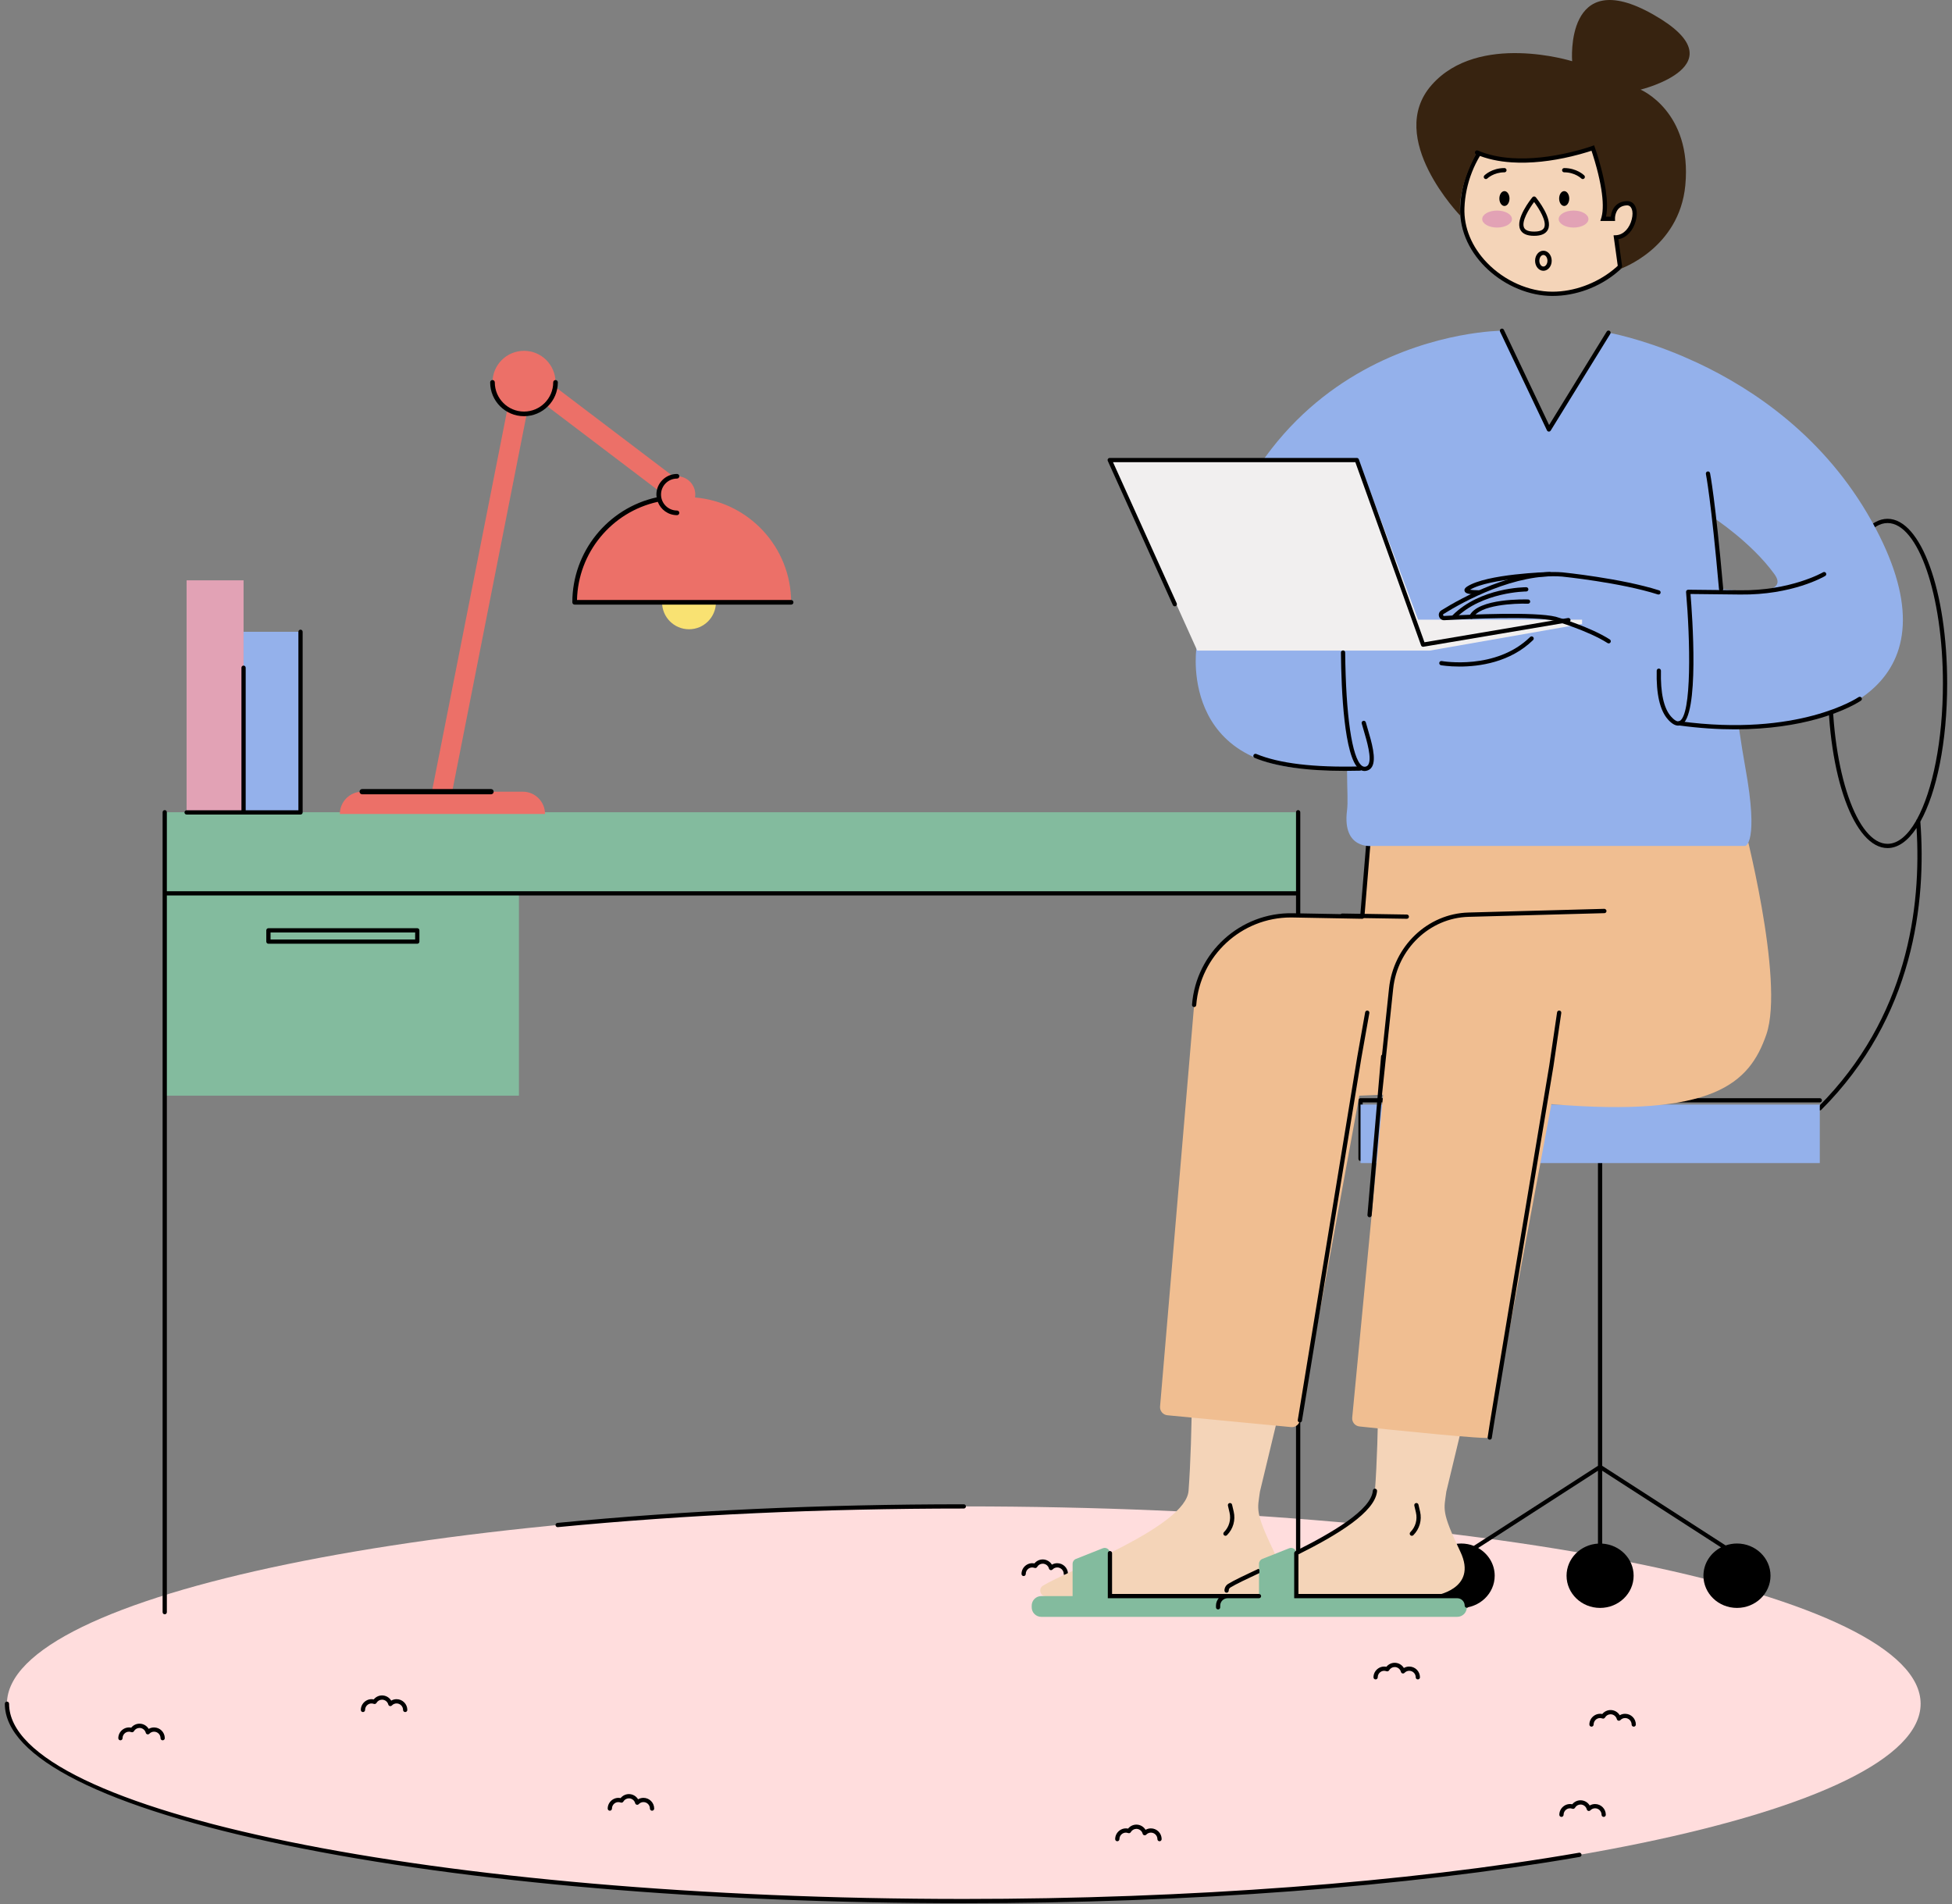 <svg width="202" height="197" viewBox="0 0 202 197" fill="none" xmlns="http://www.w3.org/2000/svg">
<rect x="0" y="0" width="202" height="197" fill="#808080" stroke="none"/>
<path fill-rule="evenodd" clip-rule="evenodd" d="M198.753 176.272C198.753 187.547 154.422 196.688 99.736 196.688C45.051 196.688 0.72 187.547 0.72 176.272C0.72 164.995 45.051 155.855 99.736 155.855C154.422 155.855 198.753 164.995 198.753 176.272Z" fill="#FFDDDD"/>
<path fill-rule="evenodd" clip-rule="evenodd" d="M12.462 180.055C12.584 180.055 12.682 179.956 12.682 179.835C12.682 179.388 13.123 179.034 13.591 179.209C13.692 179.246 13.805 179.206 13.859 179.113C13.981 178.901 14.198 178.774 14.438 178.774C14.741 178.774 15.007 178.981 15.085 179.276C15.105 179.354 15.165 179.414 15.242 179.434C15.319 179.454 15.402 179.43 15.457 179.372C15.585 179.238 15.757 179.163 15.941 179.163C16.311 179.163 16.613 179.465 16.613 179.835C16.613 179.956 16.712 180.055 16.833 180.055C16.954 180.055 17.053 179.956 17.053 179.835C17.053 179.222 16.554 178.724 15.941 178.724C15.743 178.724 15.553 178.775 15.386 178.872C15.189 178.545 14.833 178.334 14.438 178.334C14.103 178.334 13.787 178.489 13.578 178.747C12.886 178.601 12.242 179.148 12.242 179.835C12.242 179.956 12.341 180.055 12.462 180.055ZM163.406 191.685C145.623 194.769 123.012 196.468 99.736 196.468C45.26 196.468 0.94 187.408 0.94 176.271C0.94 176.15 0.842 176.051 0.72 176.051C0.598 176.051 0.5 176.15 0.5 176.271C0.5 181.841 10.862 187.044 29.677 190.924C48.393 194.783 73.274 196.908 99.736 196.908C123.036 196.908 145.674 195.207 163.481 192.118C163.6 192.098 163.68 191.984 163.66 191.864C163.639 191.744 163.525 191.661 163.406 191.685ZM37.56 177.132C37.681 177.132 37.78 177.033 37.78 176.912C37.78 176.464 38.224 176.111 38.688 176.285C38.788 176.324 38.903 176.283 38.957 176.19C39.079 175.978 39.295 175.851 39.536 175.851C39.839 175.851 40.105 176.058 40.182 176.353C40.203 176.43 40.263 176.49 40.34 176.51C40.418 176.529 40.499 176.507 40.554 176.449C40.683 176.314 40.855 176.24 41.039 176.24C41.409 176.24 41.711 176.541 41.711 176.912C41.711 177.033 41.809 177.132 41.931 177.132C42.052 177.132 42.151 177.033 42.151 176.912C42.151 176.299 41.652 175.8 41.039 175.8C40.841 175.8 40.651 175.851 40.485 175.949C40.287 175.622 39.931 175.411 39.536 175.411C39.201 175.411 38.885 175.566 38.676 175.825C37.985 175.674 37.34 176.224 37.34 176.912C37.34 177.033 37.438 177.132 37.56 177.132ZM165.064 186.649C164.866 186.649 164.676 186.7 164.509 186.798C164.312 186.471 163.956 186.26 163.561 186.26C163.226 186.26 162.911 186.415 162.701 186.673C162.01 186.523 161.365 187.073 161.365 187.76C161.365 187.882 161.463 187.98 161.585 187.98C161.707 187.98 161.805 187.882 161.805 187.76C161.805 187.313 162.249 186.959 162.713 187.134C162.812 187.172 162.928 187.132 162.982 187.039C163.104 186.826 163.32 186.699 163.561 186.699C163.864 186.699 164.13 186.906 164.207 187.202C164.228 187.279 164.288 187.339 164.365 187.359C164.442 187.379 164.524 187.355 164.579 187.298C164.708 187.163 164.88 187.088 165.064 187.088C165.435 187.088 165.736 187.39 165.736 187.76C165.736 187.882 165.834 187.98 165.956 187.98C166.077 187.98 166.175 187.882 166.175 187.76C166.175 187.147 165.677 186.649 165.064 186.649ZM168.172 177.312C167.974 177.312 167.784 177.363 167.618 177.46C167.421 177.133 167.064 176.923 166.669 176.923C166.335 176.923 166.018 177.077 165.809 177.335C165.116 177.19 164.474 177.736 164.474 178.423C164.474 178.544 164.572 178.643 164.694 178.643C164.815 178.643 164.913 178.544 164.913 178.423C164.913 177.976 165.354 177.621 165.822 177.797C165.923 177.835 166.036 177.794 166.09 177.701C166.212 177.489 166.429 177.362 166.669 177.362C166.972 177.362 167.238 177.569 167.316 177.865C167.336 177.942 167.397 178.002 167.474 178.022C167.551 178.042 167.633 178.018 167.688 177.96C167.816 177.826 167.988 177.751 168.172 177.751C168.543 177.751 168.845 178.053 168.845 178.423C168.845 178.544 168.943 178.643 169.064 178.643C169.186 178.643 169.284 178.544 169.284 178.423C169.284 177.81 168.785 177.312 168.172 177.312ZM142.353 173.755C142.474 173.755 142.573 173.657 142.573 173.535C142.573 173.088 143.014 172.734 143.481 172.909C143.582 172.946 143.695 172.906 143.749 172.813C143.872 172.601 144.088 172.475 144.328 172.475C144.632 172.475 144.898 172.681 144.975 172.977C144.995 173.054 145.056 173.115 145.133 173.134C145.21 173.155 145.292 173.13 145.347 173.073C145.476 172.938 145.648 172.863 145.832 172.863C146.202 172.863 146.504 173.165 146.504 173.535C146.504 173.657 146.602 173.755 146.724 173.755C146.845 173.755 146.943 173.657 146.943 173.535C146.943 172.922 146.445 172.424 145.832 172.424C145.633 172.424 145.444 172.476 145.277 172.572C145.08 172.245 144.723 172.035 144.328 172.035C143.994 172.035 143.678 172.19 143.468 172.448C142.775 172.302 142.133 172.848 142.133 173.535C142.133 173.657 142.231 173.755 142.353 173.755ZM115.622 190.498C115.744 190.498 115.842 190.399 115.842 190.278C115.842 189.831 116.283 189.477 116.75 189.652C116.851 189.688 116.965 189.649 117.018 189.556C117.141 189.344 117.357 189.217 117.598 189.217C117.901 189.217 118.167 189.424 118.245 189.719C118.265 189.796 118.325 189.856 118.402 189.876C118.479 189.896 118.561 189.873 118.616 189.815C118.745 189.681 118.917 189.606 119.101 189.606C119.471 189.606 119.773 189.907 119.773 190.278C119.773 190.399 119.871 190.498 119.993 190.498C120.114 190.498 120.212 190.399 120.212 190.278C120.212 189.665 119.714 189.167 119.101 189.167C118.902 189.167 118.713 189.218 118.546 189.315C118.349 188.988 117.993 188.777 117.598 188.777C117.263 188.777 116.947 188.932 116.738 189.19C116.045 189.045 115.402 189.591 115.402 190.278C115.402 190.399 115.5 190.498 115.622 190.498ZM66.031 186.157C65.834 185.83 65.478 185.619 65.083 185.619C64.748 185.619 64.432 185.775 64.223 186.033C63.53 185.887 62.887 186.433 62.887 187.12C62.887 187.241 62.986 187.339 63.107 187.339C63.229 187.339 63.327 187.241 63.327 187.12C63.327 186.673 63.768 186.318 64.236 186.494C64.337 186.531 64.45 186.491 64.504 186.398C64.626 186.186 64.843 186.059 65.083 186.059C65.386 186.059 65.652 186.266 65.73 186.562C65.75 186.639 65.81 186.699 65.888 186.719C65.965 186.739 66.047 186.715 66.102 186.657C66.23 186.522 66.402 186.448 66.586 186.448C66.957 186.448 67.258 186.75 67.258 187.12C67.258 187.241 67.356 187.339 67.478 187.339C67.6 187.339 67.698 187.241 67.698 187.12C67.698 186.507 67.199 186.008 66.586 186.008C66.388 186.008 66.198 186.06 66.031 186.157ZM57.708 158C57.715 158 57.722 158 57.729 157.999C70.918 156.722 85.051 156.075 99.736 156.075C99.858 156.075 99.956 155.976 99.956 155.855C99.956 155.733 99.858 155.635 99.736 155.635C85.037 155.635 70.889 156.283 57.686 157.561C57.566 157.573 57.477 157.68 57.489 157.801C57.5 157.915 57.596 158 57.708 158ZM105.929 163.062C106.05 163.062 106.149 162.964 106.149 162.842C106.149 162.396 106.59 162.042 107.058 162.217C107.159 162.253 107.272 162.214 107.326 162.121C107.448 161.908 107.665 161.782 107.905 161.782C108.208 161.782 108.474 161.988 108.551 162.284C108.572 162.361 108.632 162.421 108.709 162.441C108.786 162.46 108.868 162.437 108.923 162.38C109.052 162.245 109.224 162.171 109.408 162.171C109.778 162.171 110.08 162.472 110.08 162.842C110.08 162.964 110.178 163.062 110.3 163.062C110.421 163.062 110.52 162.964 110.52 162.842C110.52 162.23 110.021 161.731 109.408 161.731C109.21 161.731 109.02 161.783 108.854 161.88C108.657 161.553 108.3 161.342 107.905 161.342C107.57 161.342 107.254 161.497 107.045 161.755C106.354 161.61 105.709 162.155 105.709 162.842C105.709 162.964 105.808 163.062 105.929 163.062Z" fill="black"/>
<path fill-rule="evenodd" clip-rule="evenodd" d="M134.337 84.035H17.047V113.358H53.7V92.322H134.337V84.035Z" fill="#83BB9E"/>
<path fill-rule="evenodd" clip-rule="evenodd" d="M134.337 83.815C134.215 83.815 134.117 83.914 134.117 84.035V92.208H17.267V84.035C17.267 83.914 17.169 83.815 17.047 83.815C16.925 83.815 16.827 83.914 16.827 84.035V166.797C16.827 166.918 16.925 167.017 17.047 167.017C17.169 167.017 17.267 166.918 17.267 166.797V92.648H134.117V166.797C134.117 166.918 134.215 167.017 134.337 167.017C134.458 167.017 134.557 166.918 134.557 166.797V84.035C134.557 83.914 134.458 83.815 134.337 83.815ZM27.997 97.201H42.962V96.473H27.997V97.201ZM43.182 96.033H27.777C27.656 96.033 27.557 96.132 27.557 96.253V97.421C27.557 97.543 27.656 97.641 27.777 97.641H43.182C43.304 97.641 43.402 97.543 43.402 97.421V96.253C43.402 96.132 43.304 96.033 43.182 96.033Z" fill="black"/>
<path fill-rule="evenodd" clip-rule="evenodd" d="M19.31 84.054H25.205V60.041H19.31V84.054Z" fill="#E2A2B5"/>
<path fill-rule="evenodd" clip-rule="evenodd" d="M25.205 84.054H31.099V65.365H25.205V84.054Z" fill="#94B1EB"/>
<path fill-rule="evenodd" clip-rule="evenodd" d="M31.099 65.145C30.978 65.145 30.88 65.244 30.88 65.365V83.834H25.425V69.082C25.425 68.96 25.326 68.862 25.205 68.862C25.083 68.862 24.985 68.96 24.985 69.082V83.834H19.311C19.189 83.834 19.091 83.933 19.091 84.054C19.091 84.176 19.189 84.274 19.311 84.274H31.099C31.221 84.274 31.319 84.176 31.319 84.054V65.365C31.319 65.244 31.221 65.145 31.099 65.145Z" fill="black"/>
<path fill-rule="evenodd" clip-rule="evenodd" d="M198.286 84.921C197.422 86.432 196.411 87.303 195.331 87.303C192.171 87.303 189.601 79.859 189.601 70.709C189.601 61.559 192.171 54.115 195.331 54.115C198.49 54.115 201.06 61.559 201.06 70.709C201.06 76.626 199.985 81.827 198.371 84.765C198.322 84.803 198.29 84.858 198.286 84.921ZM195.331 53.676C191.871 53.676 189.161 61.158 189.161 70.709C189.161 80.261 191.871 87.743 195.331 87.743C196.427 87.743 197.447 86.991 198.33 85.661C198.84 93.853 197.41 105.265 188.163 114.512C188.078 114.599 188.078 114.737 188.163 114.823C188.206 114.866 188.263 114.888 188.319 114.888C188.375 114.888 188.431 114.866 188.474 114.823C198.075 105.223 199.353 93.328 198.725 85.009C200.408 81.997 201.5 76.772 201.5 70.709C201.5 61.158 198.79 53.676 195.331 53.676ZM188.539 113.839C188.539 113.717 188.44 113.619 188.319 113.619H140.793C140.671 113.619 140.573 113.717 140.573 113.839V119.894C140.573 120.016 140.671 120.114 140.793 120.114C140.914 120.114 141.013 120.016 141.013 119.894V114.059H188.319C188.44 114.059 188.539 113.96 188.539 113.839ZM178.576 159.892L165.803 151.654V115.456C165.803 115.339 165.705 115.245 165.583 115.245C165.461 115.245 165.363 115.339 165.363 115.456V151.654L152.515 159.94C152.111 159.782 151.669 159.694 151.205 159.694C149.289 159.694 147.735 161.185 147.735 163.025C147.735 164.866 149.289 166.357 151.205 166.357C153.122 166.357 154.676 164.866 154.676 163.025C154.676 161.803 153.988 160.738 152.967 160.158L165.363 152.163V159.704C163.55 159.814 162.113 161.257 162.113 163.025C162.113 164.866 163.667 166.357 165.583 166.357C167.5 166.357 169.054 164.866 169.054 163.025C169.054 161.256 167.617 159.813 165.803 159.704V152.163L178.099 160.093C177.015 160.657 176.278 161.758 176.278 163.025C176.278 164.866 177.832 166.357 179.748 166.357C181.666 166.357 183.219 164.866 183.219 163.025C183.219 161.185 181.666 159.694 179.748 159.694C179.337 159.694 178.943 159.766 178.576 159.892Z" fill="black"/>
<path fill-rule="evenodd" clip-rule="evenodd" d="M140.792 120.334H188.319V114.279H140.792V120.334Z" fill="#94B1EB"/>
<path fill-rule="evenodd" clip-rule="evenodd" d="M74.087 62.316C74.087 63.856 72.839 65.104 71.3 65.104C69.76 65.104 68.513 63.856 68.513 62.316C68.513 60.777 69.76 59.529 71.3 59.529C72.839 59.529 74.087 60.777 74.087 62.316Z" fill="#F9E272"/>
<path fill-rule="evenodd" clip-rule="evenodd" d="M59.467 62.316H81.87C81.87 56.619 77.495 51.946 71.921 51.468C71.936 51.369 71.951 51.27 71.951 51.167C71.951 50.122 71.104 49.275 70.058 49.275C69.936 49.275 69.816 49.288 69.7 49.311L57.452 40.023C57.473 39.871 57.488 39.717 57.488 39.559C57.488 37.757 56.028 36.296 54.226 36.296C52.425 36.296 50.965 37.757 50.965 39.559C50.965 40.728 51.582 41.751 52.507 42.327L44.694 81.908H37.477C36.202 81.908 35.169 82.941 35.169 84.217H56.403C56.403 82.941 55.37 81.908 54.094 81.908H46.793L54.512 42.806C55.272 42.74 55.957 42.413 56.478 41.915L68.202 50.805C68.18 50.923 68.166 51.043 68.166 51.167C68.166 51.332 68.193 51.488 68.233 51.639C63.236 52.629 59.467 57.03 59.467 62.316Z" fill="#EC7068"/>
<path fill-rule="evenodd" clip-rule="evenodd" d="M50.815 81.636H37.478C37.328 81.636 37.206 81.757 37.206 81.908C37.206 82.058 37.328 82.18 37.478 82.18H50.815C50.965 82.18 51.087 82.058 51.087 81.908C51.087 81.757 50.965 81.636 50.815 81.636ZM81.87 62.077H59.71C59.82 57.182 63.291 52.969 68.07 51.921C68.376 52.725 69.148 53.3 70.059 53.3C70.191 53.3 70.299 53.192 70.299 53.06C70.299 52.927 70.191 52.82 70.059 52.82C69.147 52.82 68.406 52.078 68.406 51.167C68.406 50.256 69.147 49.515 70.059 49.515C70.191 49.515 70.299 49.407 70.299 49.275C70.299 49.142 70.191 49.035 70.059 49.035C68.882 49.035 67.926 49.991 67.926 51.167C67.926 51.266 67.942 51.36 67.955 51.456C62.886 52.572 59.227 57.099 59.227 62.316C59.227 62.449 59.335 62.556 59.468 62.556H81.87C82.003 62.556 82.11 62.449 82.11 62.316C82.11 62.184 82.003 62.077 81.87 62.077ZM57.488 39.319C57.355 39.319 57.248 39.426 57.248 39.559C57.248 41.225 55.893 42.581 54.227 42.581C52.56 42.581 51.204 41.225 51.204 39.559C51.204 39.426 51.097 39.319 50.964 39.319C50.832 39.319 50.724 39.426 50.724 39.559C50.724 41.49 52.295 43.06 54.227 43.06C56.157 43.06 57.728 41.49 57.728 39.559C57.728 39.426 57.621 39.319 57.488 39.319Z" fill="black"/>
<path fill-rule="evenodd" clip-rule="evenodd" d="M107.924 164.058C110.561 162.442 122.719 157.922 122.995 154.241C123.425 148.528 123.41 139.395 123.334 132.825C126.876 133.199 130.953 133.588 135.29 133.924L130.382 154.329C130.144 156.17 129.825 156.347 131.826 160.523C132.018 160.923 132.14 161.287 132.21 161.622C136.618 159.53 142.099 156.699 142.284 154.241C142.713 148.528 142.698 139.395 142.622 132.825C146.164 133.199 150.242 133.588 154.579 133.924L149.67 154.329C149.433 156.17 149.113 156.347 151.115 160.523C153.012 164.479 148.371 165.105 148.371 165.105L127.528 165.158C127.444 165.158 127.365 165.141 127.293 165.11L108.239 165.158C107.91 165.159 107.643 164.892 107.643 164.564C107.643 164.357 107.748 164.166 107.924 164.058Z" fill="#F4D4B8"/>
<path fill-rule="evenodd" clip-rule="evenodd" d="M180.362 84.885C180.362 84.885 184.734 101.409 182.786 107.036C181.031 112.105 177.331 115.625 160.54 114.236C160.54 114.236 154.164 148.421 154.164 148.73C154.164 148.994 143.714 147.905 140.678 147.583C140.224 147.534 139.892 147.132 139.931 146.676L143.135 113.258L140.666 113.361L134.516 146.949C134.444 147.385 134.047 147.691 133.608 147.649L120.803 146.424C120.348 146.38 120.011 145.979 120.047 145.523L123.573 103.969C123.984 98.668 128.455 94.607 133.77 94.705L140.975 94.838L141.798 84.885H180.362Z" fill="#F0BE91"/>
<path fill-rule="evenodd" clip-rule="evenodd" d="M107.751 165.135H110.997V161.793C110.997 161.572 111.133 161.371 111.339 161.29L114.118 160.187C114.474 160.046 114.86 160.308 114.86 160.692V165.135H130.286V161.793C130.286 161.572 130.421 161.371 130.628 161.29L133.406 160.187C133.762 160.046 134.149 160.308 134.149 160.692V165.135H150.804C151.35 165.135 151.792 165.577 151.792 166.122V166.294C151.792 166.839 151.35 167.281 150.804 167.281H107.751C107.206 167.281 106.764 166.839 106.764 166.294V166.122C106.764 165.577 107.206 165.135 107.751 165.135Z" fill="#83BB9E"/>
<path fill-rule="evenodd" clip-rule="evenodd" d="M114.86 160.471C114.739 160.471 114.64 160.57 114.64 160.691V165.355H126.115C125.942 165.564 125.833 165.829 125.833 166.122V166.294C125.833 166.416 125.931 166.514 126.053 166.514C126.174 166.514 126.272 166.416 126.272 166.294V166.122C126.272 165.699 126.617 165.355 127.039 165.355H130.285C130.407 165.355 130.505 165.257 130.505 165.135C130.505 165.014 130.407 164.915 130.285 164.915H127.039C127.029 164.915 127.02 164.918 127.009 164.918C127.008 164.917 127.007 164.916 127.005 164.915H115.08V160.691C115.08 160.57 114.982 160.471 114.86 160.471ZM142.3 154.021C142.179 154.013 142.073 154.104 142.065 154.225C141.915 156.209 137.867 158.578 134.058 160.478C134.059 160.482 134.058 160.487 134.059 160.491C133.982 160.525 133.928 160.601 133.928 160.691V165.355H150.804C151.227 165.355 151.571 165.699 151.571 166.122C151.571 166.243 151.67 166.342 151.791 166.342C151.912 166.342 152.011 166.243 152.011 166.122C152.011 165.457 151.47 164.915 150.804 164.915H134.368V160.815C138.318 158.842 142.338 156.447 142.503 154.257C142.512 154.136 142.421 154.031 142.3 154.021ZM130.221 162.313C128.825 162.967 127.719 163.489 127.097 163.87C126.856 164.018 126.712 164.277 126.712 164.564C126.712 164.685 126.81 164.784 126.932 164.784C127.053 164.784 127.152 164.685 127.152 164.564C127.152 164.431 127.217 164.312 127.327 164.245C127.914 163.886 129.025 163.359 130.326 162.75C130.325 162.73 130.329 162.71 130.329 162.69C130.325 162.595 130.325 162.501 130.331 162.406C130.295 162.375 130.253 162.348 130.221 162.313ZM146.563 155.504L146.523 155.509C146.405 155.537 146.332 155.655 146.359 155.774L146.526 156.49C146.698 157.227 146.482 157.986 145.947 158.52C145.861 158.606 145.861 158.745 145.947 158.832C145.99 158.874 146.046 158.896 146.102 158.896C146.159 158.896 146.215 158.874 146.258 158.832C146.901 158.189 147.161 157.276 146.955 156.39L146.788 155.673C146.759 155.555 146.644 155.483 146.523 155.509L146.563 155.504ZM127.275 155.504L127.235 155.509C127.117 155.537 127.043 155.655 127.071 155.774L127.238 156.49C127.41 157.227 127.194 157.986 126.659 158.52C126.573 158.606 126.573 158.745 126.659 158.832C126.702 158.874 126.758 158.896 126.814 158.896C126.87 158.896 126.927 158.874 126.97 158.832C127.613 158.189 127.873 157.276 127.667 156.39L127.499 155.673C127.471 155.555 127.356 155.483 127.235 155.509L127.275 155.504ZM161.132 104.74L160.323 110.246C159.258 116.614 153.944 148.418 153.944 148.73C153.944 148.851 154.042 148.95 154.164 148.95C154.285 148.95 154.383 148.851 154.383 148.73C154.429 148.232 158.572 123.383 160.757 110.315L160.758 110.31L161.567 104.804C161.584 104.684 161.501 104.572 161.381 104.555C161.258 104.536 161.149 104.62 161.132 104.74ZM141.272 104.734L140.449 109.365C140.449 109.367 140.449 109.367 140.449 109.367L134.299 146.913C134.279 147.033 134.36 147.146 134.48 147.165C134.492 147.168 134.504 147.168 134.516 147.168C134.622 147.168 134.715 147.092 134.733 146.984L140.883 109.439L141.706 104.811C141.727 104.691 141.647 104.577 141.527 104.556C141.407 104.534 141.294 104.615 141.272 104.734ZM166.025 94.029L151.958 94.411C147.734 94.525 144.202 97.897 143.742 102.253L143.018 109.113C142.962 109.149 142.923 109.211 142.917 109.282L142.55 113.562L142.502 114.008C142.5 114.031 142.501 114.053 142.505 114.074L141.509 125.698C141.499 125.819 141.588 125.926 141.709 125.936C141.715 125.936 141.722 125.937 141.728 125.937C141.841 125.937 141.937 125.851 141.947 125.736L143.023 113.192L144.171 102.302C144.607 98.167 147.96 94.967 151.969 94.858L166.036 94.476C166.155 94.473 166.249 94.37 166.246 94.246C166.243 94.123 166.123 94.032 166.025 94.029ZM141.798 84.665C141.684 84.665 141.588 84.752 141.579 84.866L140.779 94.543L138.892 94.513C138.84 94.511 138.784 94.535 138.741 94.576L133.775 94.485C128.353 94.382 123.773 98.543 123.354 103.952C123.344 104.073 123.435 104.178 123.556 104.188C123.562 104.189 123.567 104.189 123.573 104.189C123.687 104.189 123.783 104.101 123.792 103.986C124.189 98.87 128.472 94.923 133.582 94.923C133.644 94.923 133.705 94.923 133.766 94.925L140.97 95.058C141.028 95.061 141.089 95.034 141.132 94.988L145.579 95.059H145.582C145.702 95.059 145.8 94.963 145.802 94.843C145.804 94.721 145.707 94.621 145.586 94.619L141.219 94.549L141.999 85.105H180.362C180.483 85.105 180.581 85.006 180.581 84.885C180.581 84.763 180.483 84.665 180.362 84.665H141.798Z" fill="black"/>
<path fill-rule="evenodd" clip-rule="evenodd" d="M134.592 64.36C135.083 65.772 138.86 66.214 141.757 66.345C141.543 59.165 141.268 52.525 141.268 52.525C141.268 52.525 133.783 62.033 134.592 64.36ZM183.621 59.4C181.219 56.085 177.277 53.537 177.277 53.537C177.277 53.537 177.613 56.696 178.107 60.942C181.28 61.327 185.094 61.431 183.621 59.4ZM155.429 34.217L160.284 44.433L166.455 34.419C166.455 34.419 169.733 34.981 174.202 36.888L175.679 37.549C181.519 40.29 188.854 45.241 193.687 53.912C202.859 70.365 190.665 75.399 179.956 75.347C180.182 76.875 180.404 78.269 180.616 79.431C182.032 87.22 180.616 87.524 180.616 87.524H141.976C141.976 87.524 138.886 87.918 139.392 83.872C139.506 82.96 139.411 82.093 139.392 79.431C121.818 81.15 123.802 67.145 123.802 67.145C127.642 34.217 155.429 34.217 155.429 34.217Z" fill="#94B1EB"/>
<path fill-rule="evenodd" clip-rule="evenodd" d="M140.636 47.756L146.754 64.119L146.78 64.113H163.72V64.552L147.948 67.313H123.896L115.064 47.756H140.636Z" fill="#F1EFEF"/>
<path fill-rule="evenodd" clip-rule="evenodd" d="M141.211 79.769C141.269 79.769 141.327 79.762 141.385 79.751C141.642 79.701 141.839 79.563 141.973 79.342C142.46 78.536 141.941 76.782 141.524 75.373C141.456 75.141 141.391 74.925 141.339 74.734C141.307 74.617 141.185 74.549 141.069 74.58C140.951 74.613 140.883 74.734 140.915 74.851C140.968 75.045 141.033 75.263 141.102 75.498C141.453 76.683 141.984 78.475 141.597 79.115C141.528 79.228 141.434 79.293 141.3 79.32C141.162 79.346 141.038 79.311 140.909 79.207C139.908 78.392 139.27 74.019 139.204 67.509C139.202 67.388 139.104 67.291 138.984 67.291H138.982C138.86 67.292 138.763 67.392 138.764 67.513C138.804 71.473 139.101 78.302 140.632 79.548C140.813 79.695 141.007 79.769 141.211 79.769Z" fill="black"/>
<path fill-rule="evenodd" clip-rule="evenodd" d="M139.191 79.756C139.695 79.756 140.211 79.749 140.742 79.735C140.864 79.731 140.96 79.631 140.957 79.509C140.953 79.388 140.846 79.292 140.731 79.295C135.96 79.42 132.357 78.985 130.004 78.005C129.891 77.961 129.763 78.012 129.716 78.124C129.67 78.236 129.723 78.365 129.835 78.411C131.981 79.305 135.124 79.756 139.191 79.756Z" fill="black"/>
<path fill-rule="evenodd" clip-rule="evenodd" d="M147.264 66.916C147.276 66.916 147.289 66.915 147.301 66.913L162.34 64.374C162.46 64.353 162.541 64.24 162.521 64.12C162.5 64 162.382 63.921 162.267 63.94L147.409 66.449L140.618 47.525C140.586 47.437 140.503 47.379 140.411 47.379H114.839C114.764 47.379 114.694 47.417 114.654 47.48C114.614 47.542 114.607 47.621 114.638 47.689L121.372 62.602C121.423 62.713 121.553 62.762 121.664 62.712C121.774 62.662 121.824 62.532 121.773 62.421L115.179 47.819H140.256L147.057 66.77C147.089 66.859 147.173 66.916 147.264 66.916Z" fill="black"/>
<path fill-rule="evenodd" clip-rule="evenodd" d="M166.472 66.565C166.544 66.565 166.616 66.529 166.657 66.464C166.723 66.361 166.693 66.225 166.591 66.16C164.533 64.844 161.146 63.853 161.003 63.811C158.814 63.276 152.195 63.575 149.45 63.728C149.372 63.732 149.347 63.682 149.338 63.651C149.33 63.626 149.319 63.564 149.386 63.522C151.463 62.23 156.817 59.27 161.656 59.654C161.711 59.66 167.69 60.266 171.56 61.501C171.678 61.537 171.8 61.473 171.837 61.358C171.874 61.242 171.81 61.118 171.694 61.081C167.779 59.833 161.755 59.223 161.695 59.217C156.715 58.818 151.268 61.834 149.153 63.149C148.935 63.285 148.841 63.54 148.919 63.784C148.996 64.028 149.225 64.186 149.475 64.167C152.2 64.015 158.768 63.716 160.89 64.236C160.915 64.244 164.35 65.249 166.353 66.53C166.39 66.554 166.431 66.565 166.472 66.565Z" fill="black"/>
<path fill-rule="evenodd" clip-rule="evenodd" d="M150.47 64.035C150.526 64.035 150.583 64.013 150.626 63.971C153.368 61.229 157.898 61.195 157.943 61.195C158.064 61.195 158.163 61.096 158.163 60.975C158.163 60.853 158.064 60.755 157.943 60.755C157.751 60.755 153.188 60.787 150.314 63.659C150.229 63.745 150.229 63.884 150.314 63.971C150.357 64.013 150.414 64.035 150.47 64.035Z" fill="black"/>
<path fill-rule="evenodd" clip-rule="evenodd" d="M152.259 64.035C152.341 64.035 152.419 63.988 152.457 63.909C153.087 62.58 156.759 62.41 158.121 62.461C158.238 62.462 158.344 62.37 158.349 62.249C158.353 62.127 158.258 62.026 158.136 62.022C157.924 62.016 152.942 61.86 152.06 63.721C152.008 63.83 152.054 63.961 152.164 64.013C152.194 64.028 152.227 64.035 152.259 64.035Z" fill="black"/>
<path fill-rule="evenodd" clip-rule="evenodd" d="M153.099 61.511C153.241 61.508 153.332 61.416 153.332 61.291C153.332 61.169 153.234 61.071 153.112 61.071H153.1C152.572 61.071 152.281 61.042 152.123 61.015C154.14 59.799 160.319 59.621 160.383 59.619C160.504 59.616 160.599 59.515 160.596 59.393C160.593 59.274 160.496 59.18 160.377 59.18H160.371C160.106 59.187 153.867 59.367 151.82 60.686C151.599 60.828 151.511 60.983 151.56 61.146C151.627 61.377 151.902 61.511 153.099 61.511Z" fill="black"/>
<path fill-rule="evenodd" clip-rule="evenodd" d="M178.106 61.162C178.113 61.162 178.12 61.161 178.126 61.161C178.247 61.15 178.336 61.044 178.326 60.923C177.505 51.64 176.968 48.975 176.962 48.95C176.938 48.83 176.82 48.751 176.703 48.779C176.584 48.803 176.508 48.919 176.532 49.038C176.537 49.063 177.07 51.717 177.888 60.961C177.898 61.076 177.994 61.162 178.106 61.162Z" fill="black"/>
<path fill-rule="evenodd" clip-rule="evenodd" d="M173.666 75.074C173.767 75.074 173.865 75.053 173.96 75.012C175.9 74.18 175.115 63.566 174.939 61.455L180.072 61.511C185.465 61.578 188.742 59.67 188.88 59.589C188.985 59.528 189.019 59.393 188.958 59.289C188.897 59.183 188.762 59.149 188.657 59.21C188.625 59.23 185.304 61.132 180.078 61.071L174.701 61.013C174.636 61.019 174.579 61.038 174.537 61.084C174.495 61.129 174.474 61.19 174.48 61.252C174.907 66.118 175.097 74.046 173.787 74.608C173.523 74.724 173.168 74.41 172.919 74.127C172.174 73.283 171.825 71.692 171.881 69.398C171.884 69.276 171.788 69.175 171.667 69.172H171.661C171.543 69.172 171.445 69.267 171.442 69.386C171.383 71.795 171.769 73.488 172.59 74.418C172.974 74.854 173.335 75.074 173.666 75.074Z" fill="black"/>
<path fill-rule="evenodd" clip-rule="evenodd" d="M179.54 75.459C183.172 75.459 185.972 74.951 187.895 74.425C190.991 73.579 192.517 72.533 192.58 72.489C192.68 72.419 192.705 72.282 192.635 72.183C192.567 72.084 192.429 72.059 192.33 72.127C192.269 72.17 186.146 76.293 173.812 74.62C173.697 74.598 173.581 74.687 173.565 74.808C173.548 74.928 173.632 75.039 173.753 75.055C175.869 75.343 177.801 75.459 179.54 75.459Z" fill="black"/>
<path fill-rule="evenodd" clip-rule="evenodd" d="M151.042 68.963C153.065 68.963 156.278 68.541 158.652 66.218C158.739 66.132 158.741 65.993 158.655 65.907C158.571 65.82 158.432 65.819 158.344 65.903C154.799 69.374 149.253 68.404 149.198 68.392C149.074 68.371 148.964 68.45 148.942 68.569C148.92 68.688 148.999 68.803 149.118 68.825C149.139 68.828 149.902 68.963 151.042 68.963Z" fill="black"/>
<path fill-rule="evenodd" clip-rule="evenodd" d="M160.284 44.653C160.36 44.653 160.431 44.614 160.472 44.549L166.642 34.535C166.706 34.431 166.673 34.296 166.57 34.232C166.467 34.169 166.331 34.2 166.267 34.304L160.309 43.974L155.627 34.123C155.575 34.013 155.443 33.966 155.334 34.019C155.225 34.071 155.178 34.202 155.231 34.311L160.086 44.528C160.12 44.6 160.192 44.648 160.272 44.653C160.276 44.653 160.28 44.653 160.284 44.653Z" fill="black"/>
<path fill-rule="evenodd" clip-rule="evenodd" d="M151.107 21.507C150.928 26.486 155.865 30.619 160.659 30.619C165.453 30.619 170.317 27.046 170.526 21.957C170.73 16.978 167.128 11.39 163.528 10.907C156.195 9.924 151.327 15.413 151.107 21.507Z" fill="black"/>
<path fill-rule="evenodd" clip-rule="evenodd" d="M160.659 30.179C165.048 30.179 169.884 26.868 170.086 21.939C170.279 17.246 166.878 11.8 163.469 11.343C162.921 11.269 162.374 11.232 161.842 11.232C155.397 11.232 151.727 16.534 151.547 21.522C151.474 23.537 152.302 25.546 153.877 27.18C155.689 29.057 158.224 30.179 160.659 30.179Z" fill="#F4D4B8"/>
<path fill-rule="evenodd" clip-rule="evenodd" d="M167.227 24.557C169.197 24.48 169.82 20.952 168.333 21.028C166.846 21.105 166.905 22.639 166.905 22.639H165.908C166.636 20.338 164.829 15.316 164.829 15.316C164.829 15.316 157.796 17.891 152.849 15.778C152.849 15.778 150.734 19.339 151.139 22.338C151.139 22.338 143.304 14.283 148.157 8.787C153.01 3.292 162.691 6.334 162.691 6.334C162.691 6.334 161.888 -3.71 171.077 1.498C180.267 6.706 169.773 9.272 169.773 9.272C169.773 9.272 175.12 11.528 174.404 19.16C173.787 25.731 167.654 27.827 167.654 27.827L167.227 24.557Z" fill="#372310"/>
<path d="M165.036 15.241L164.961 15.033L164.642 15.149L164.499 15.197L164.275 15.269C164.235 15.282 164.194 15.295 164.152 15.308C163.667 15.458 163.123 15.609 162.533 15.749C160.481 16.237 158.406 16.484 156.476 16.36C155.167 16.276 153.978 16.021 152.936 15.576C152.824 15.528 152.695 15.58 152.647 15.692C152.599 15.804 152.651 15.933 152.763 15.98C153.854 16.447 155.092 16.712 156.448 16.799C158.428 16.926 160.544 16.674 162.634 16.177C163.235 16.034 163.789 15.881 164.282 15.728L164.638 15.614L164.694 15.595L164.778 15.85L164.816 15.966C164.961 16.419 165.107 16.91 165.243 17.423C165.44 18.169 165.6 18.894 165.708 19.576C165.899 20.781 165.918 21.772 165.73 22.466L165.698 22.573L165.608 22.859H167.133L167.125 22.631C167.121 22.44 167.159 22.177 167.275 21.924C167.46 21.521 167.793 21.276 168.344 21.248C168.841 21.222 169.07 21.836 168.863 22.683C168.643 23.579 168.043 24.257 167.301 24.331L167.218 24.337L166.976 24.347L167.422 27.577C167.439 27.697 167.55 27.781 167.67 27.764C167.777 27.75 167.855 27.66 167.859 27.556L167.858 27.516L167.476 24.751L167.521 24.743C168.356 24.577 168.999 23.837 169.262 22.893L169.29 22.787C169.557 21.698 169.207 20.763 168.322 20.808C167.601 20.846 167.126 21.194 166.875 21.74C166.776 21.956 166.722 22.172 166.699 22.366L166.694 22.419H166.193L166.211 22.335C166.348 21.639 166.325 20.75 166.172 19.704L166.142 19.507C166.031 18.809 165.869 18.069 165.668 17.311C165.557 16.894 165.441 16.491 165.323 16.111L165.196 15.713L165.036 15.241Z" fill="black"/>
<path fill-rule="evenodd" clip-rule="evenodd" d="M159.716 27.576C159.944 27.576 160.136 27.302 160.136 26.978C160.136 26.653 159.944 26.378 159.716 26.378C159.488 26.378 159.296 26.653 159.296 26.978C159.296 27.302 159.488 27.576 159.716 27.576ZM159.716 25.939C160.19 25.939 160.576 26.405 160.576 26.978C160.576 27.55 160.19 28.016 159.716 28.016C159.241 28.016 158.856 27.55 158.856 26.978C158.856 26.405 159.241 25.939 159.716 25.939ZM157.716 23.556C157.843 23.824 158.192 23.96 158.754 23.96C159.316 23.96 159.665 23.824 159.792 23.556C160.098 22.912 159.261 21.576 158.754 20.9C158.247 21.576 157.41 22.912 157.716 23.556ZM158.924 20.403C159.109 20.629 160.712 22.642 160.189 23.745C159.983 24.179 159.5 24.399 158.754 24.399C158.008 24.399 157.525 24.179 157.319 23.745C156.796 22.642 158.399 20.629 158.584 20.403C158.668 20.301 158.841 20.301 158.924 20.403ZM161.649 17.608C161.649 17.486 161.747 17.388 161.869 17.388C163.168 17.388 163.914 18.12 163.946 18.151C164.031 18.237 164.031 18.376 163.946 18.462C163.902 18.505 163.846 18.526 163.79 18.526C163.734 18.526 163.677 18.505 163.635 18.462C163.628 18.456 162.987 17.828 161.869 17.828C161.747 17.828 161.649 17.729 161.649 17.608ZM153.608 18.151C153.639 18.12 154.386 17.388 155.685 17.388C155.806 17.388 155.904 17.486 155.904 17.608C155.904 17.729 155.806 17.828 155.685 17.828C154.575 17.828 153.924 18.456 153.918 18.462C153.875 18.505 153.819 18.526 153.763 18.526C153.707 18.526 153.65 18.504 153.607 18.461C153.522 18.375 153.522 18.237 153.608 18.151ZM161.869 19.774C162.158 19.774 162.392 20.117 162.392 20.542C162.392 20.967 162.158 21.311 161.869 21.311C161.579 21.311 161.345 20.967 161.345 20.542C161.345 20.117 161.579 19.774 161.869 19.774ZM155.685 19.774C155.974 19.774 156.208 20.117 156.208 20.542C156.208 20.967 155.974 21.311 155.685 21.311C155.395 21.311 155.16 20.967 155.16 20.542C155.16 20.117 155.395 19.774 155.685 19.774Z" fill="black"/>
<path fill-rule="evenodd" clip-rule="evenodd" d="M162.839 21.785C161.989 21.785 161.3 22.179 161.3 22.665C161.3 23.15 161.989 23.544 162.839 23.544C163.689 23.544 164.378 23.15 164.378 22.665C164.378 22.179 163.689 21.785 162.839 21.785ZM154.924 21.785C154.074 21.785 153.385 22.179 153.385 22.665C153.385 23.15 154.074 23.544 154.924 23.544C155.774 23.544 156.463 23.15 156.463 22.665C156.463 22.179 155.774 21.785 154.924 21.785Z" fill="#E2A2B5"/>
</svg>
